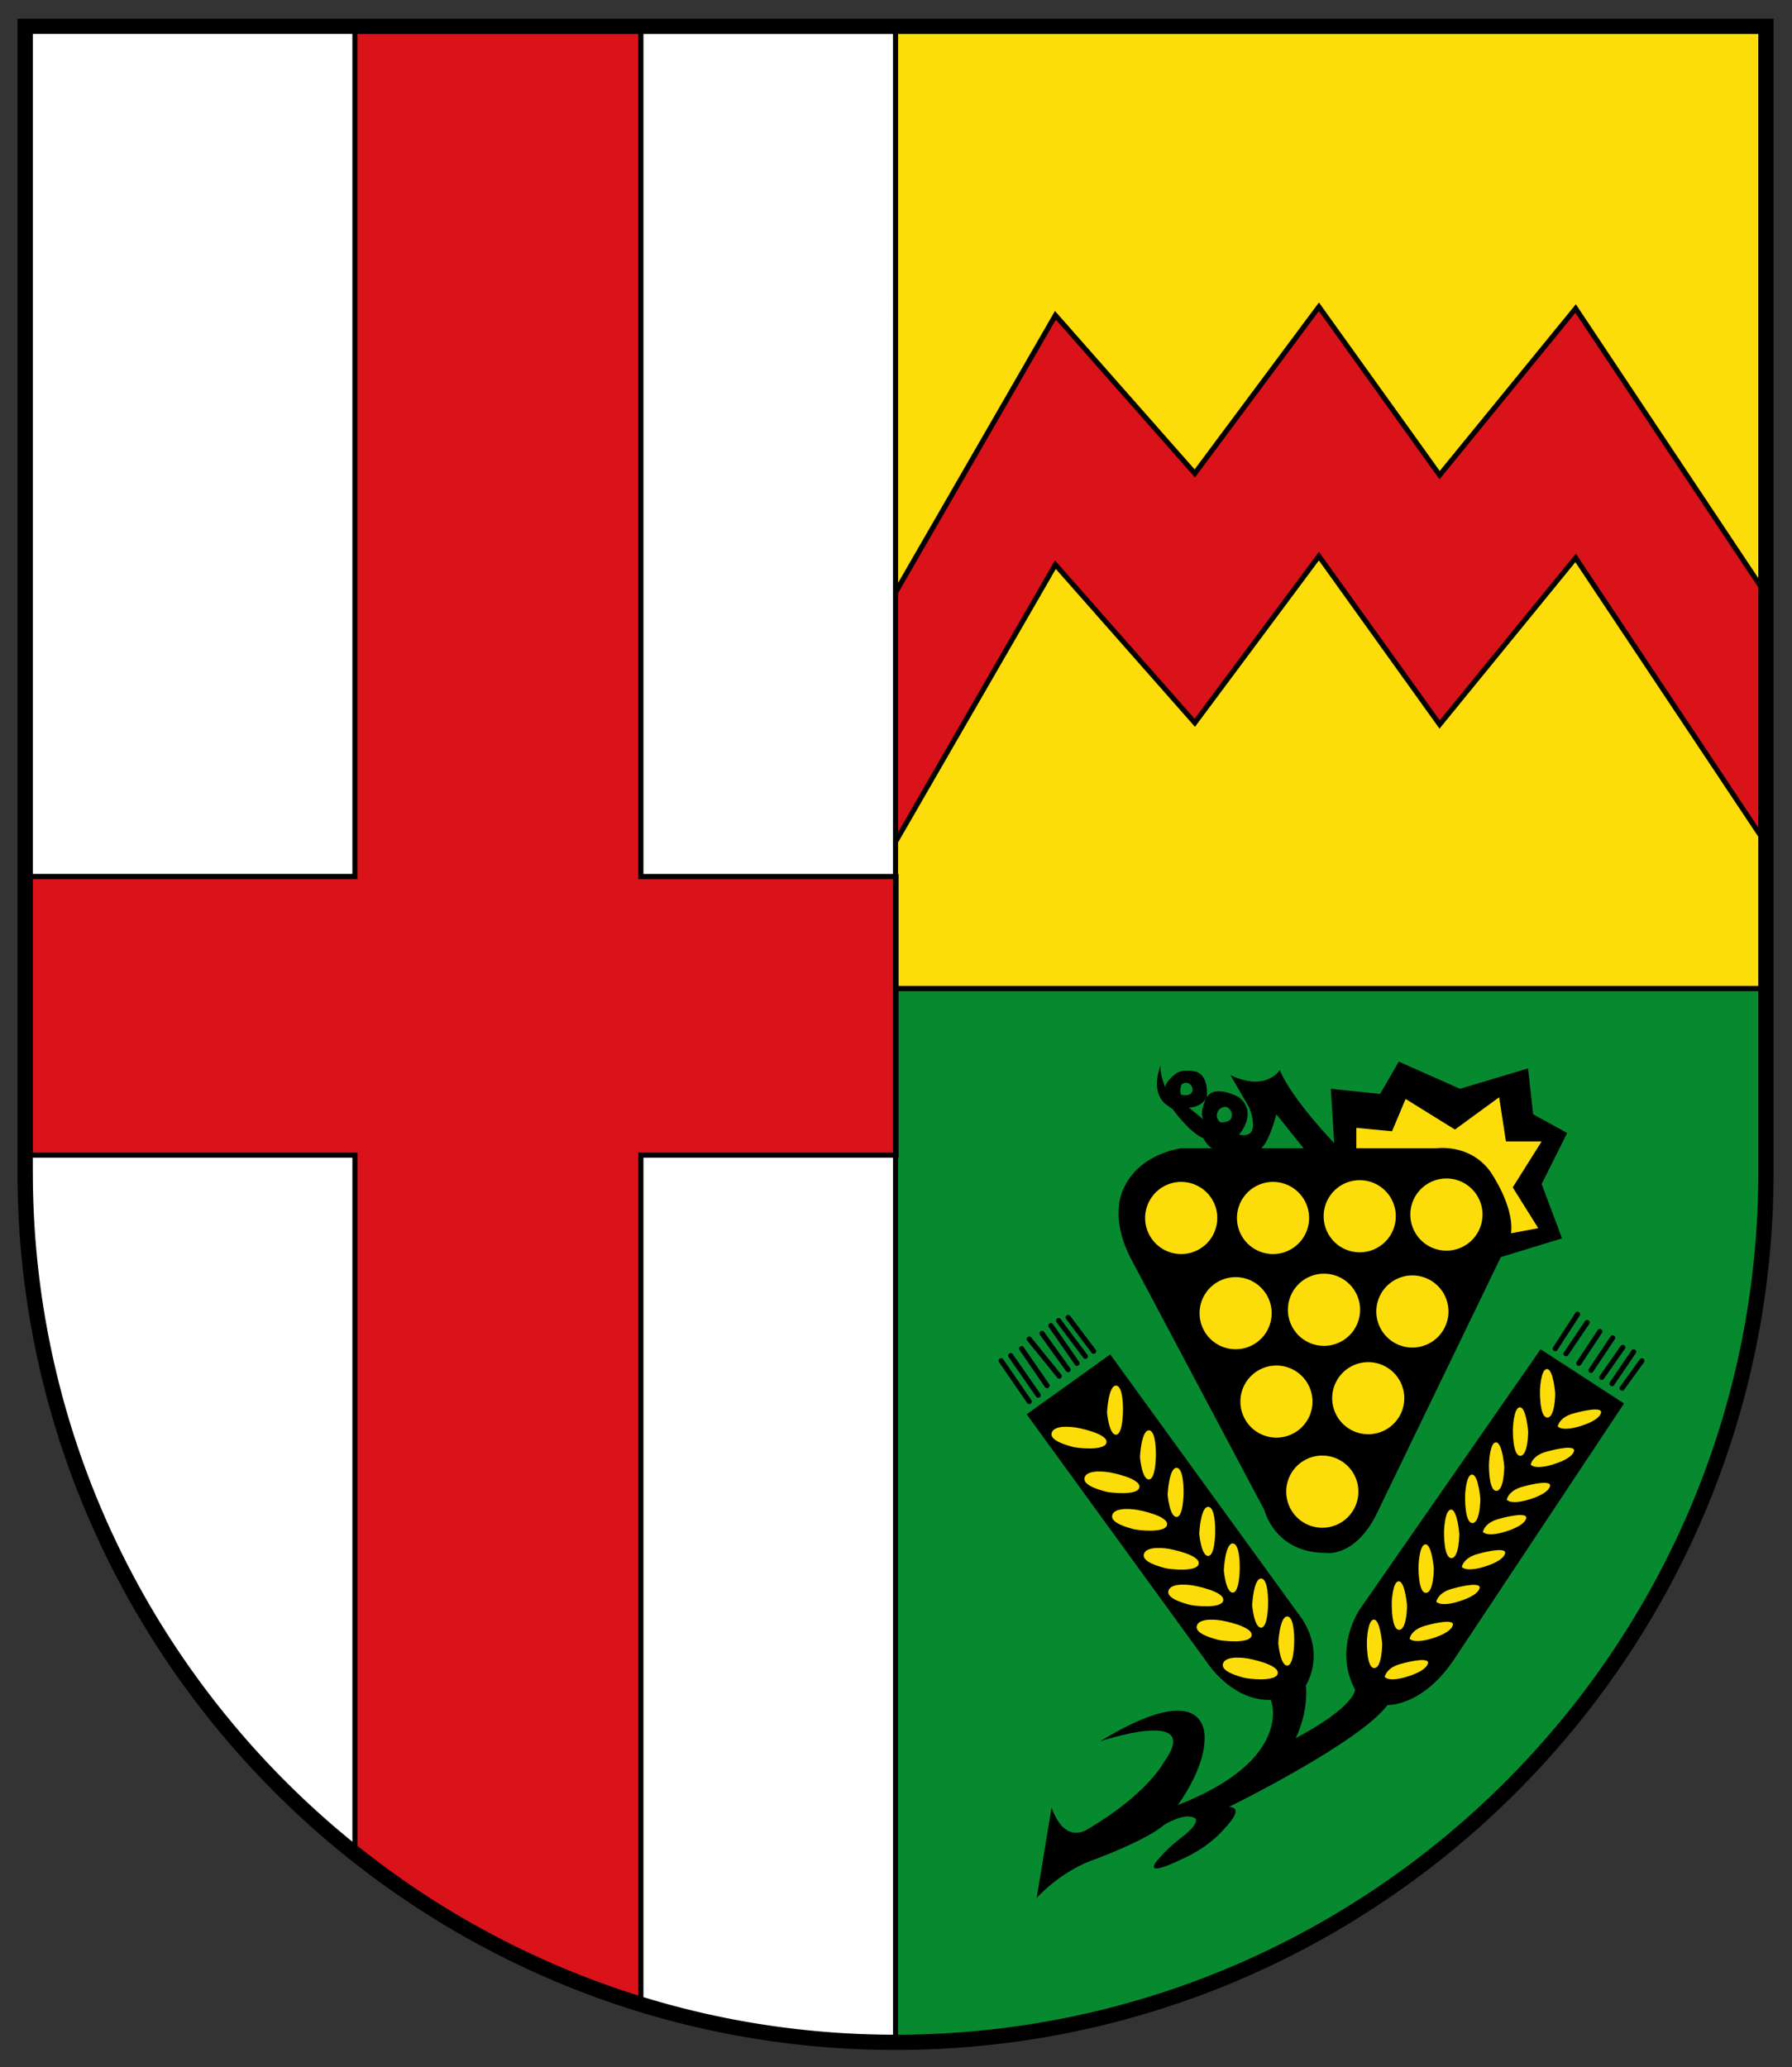 <svg height="576.858" width="500" xmlns="http://www.w3.org/2000/svg"><rect width="100%" height="100%" fill="#333333" stroke="none"/><clipPath id="a"><path d="M315.826 545.474h47.151v49.464h-47.151z"/></clipPath><g clip-path="url(#a)" transform="matrix(11.812 0 0 -11.812 -3759.135 7032.618)"><path d="M339.402 547.13v47.628h-20.56V567.69c0-11.355 9.205-20.56 20.56-20.56" fill="#fff"/><path d="M318.853 574.672h7.778v20.085h6.754v-20.085h6.03v-6.584h-6.03v-20.042s-3.16.697-6.754 3.526v16.516h-7.778z" fill="#da121a"/><path d="M339.425 572.027h20.572-.035v-4.337c0-11.355-9.205-20.56-20.56-20.56v24.897z" fill="#078930"/><path d="m353.699 565.681 1.446.442-.482 1.285.602 1.205-.803.442-.12 1.084-1.607-.482-1.446.642-.441-.763-1.165.121.08-1.285s-1.004 1.044-1.285 1.727c0 0-.321-.522-1.165-.12l.442-.764s.322-.763-.241-.642c0 0 .46.51 0 .883 0 0-.562.321-.763 0 0 0-.193-.364-.073-.525l-.346.28s.299.004.419.245c.121.241 0 0 0 0s.071.485-.241.603c0 0-.321.08-.482-.04 0 0-.321-.242-.241-.362 0 0-.16.361-.12.562 0 0-.269-.61.115-.926l.166-.118s.402-.562.723-.683c0 0 .12-.24.241-.24h-.763s-1.004-.12-1.366-.965c0 0-.361-.642.201-1.686l3.133-5.904s.241-1.004 1.445-1.004c0 0 .643-.12 1.165.843z"/><path d="M342.735 550.541s.562.643 1.406.924c0 0 1.19.441 1.606.803 0 0 .472.301.723.161 0 0 .156-.071-.24-.402 0 0-.367-.271-.568-.512 0 0-.588-.582.497-.06 0 0 .602.241 1.024.738 0 0 .497.497.09.497 0 0 3.072 1.506 3.75 2.409 0 0 .813-.045 1.566 1.069l4.021 6.055-1.972 1.28-4.262-6.13s-.648-.918-.12-1.912c0 0 .014-.392-1.402-1.145 0 0 .302.587.241 1.25 0 0 .467.708-.09 1.566l-4.533 6.25-1.973-1.415 4.247-5.844s.587-.933 1.521-.903c0 0 .572-1.401-2.199-2.485 0 0 .633.843.633 1.566 0 0 .15 1.536-2.47-.06 0 0 2.47.828 1.506-.497 0 0-.377-.738-1.777-1.566 0 0-.542-.422-.874.497z"/><path d="M346.149 565.753a.852.852 0 1 1 0 1.704.852.852 0 0 1 0-1.704M347.434 563.504a.851.851 0 1 1 .001 1.703.851.851 0 0 1-.001-1.703M352.414 565.833a.852.852 0 1 1 0 1.705.852.852 0 0 1 0-1.705M350.366 565.794a.852.852 0 1 1 0 1.704.852.852 0 0 1 0-1.704M348.318 565.753a.852.852 0 1 1 0 1.704.852.852 0 0 1 0-1.704M350.567 561.496a.851.851 0 1 1 0 1.703.851.851 0 0 1 0-1.703M348.398 561.416a.851.851 0 1 1 .001 1.703.851.851 0 0 1-.001-1.703M351.61 563.544a.852.852 0 1 1 0 1.704.852.852 0 0 1 0-1.704M349.522 563.584a.852.852 0 1 1 0 1.705.852.852 0 0 1 0-1.705M349.482 559.287a.852.852 0 1 1 0 1.705.852.852 0 0 1 0-1.705" fill="#fcdd09"/><path d="M348.036 568.252h1.004l-.643.803s-.16-.642-.36-.803" fill="#078930"/><path d="m353.94 566.244.643.12-.603.964.683 1.085h-.843l-.161 1.044-1.044-.763-1.165.723-.321-.763-.844.08v-.482h1.888s.803.12 1.285-.562c0 0 .562-.803.482-1.446" fill="#fcdd09"/><path d="M346.377 569.745s.105-.12-.015-.21c0 0-.075-.06-.218-.016 0 0-.046.113.015.241 0 0 .113.098.218-.015M347.078 568.864s.18-.008.24.075c0 0 .084.121-.03.241-.112.121-.248-.015-.248-.015s-.135-.173.038-.3" fill="#078930"/><path d="m341.847 563.198.663-.964a.06.06 0 0 1 .083-.015.059.059 0 0 1 .016.083l-.663.964a.059.059 0 0 1-.083.016.06.06 0 0 1-.016-.084M342.073 563.318l.648-.934a.06.06 0 0 1 .083-.015.06.06 0 0 1 .016.084l-.648.934a.06.06 0 0 1-.084.015.06.06 0 0 1-.015-.084M342.33 563.484l.601-.874a.06.06 0 0 1 .1.069l-.603.873a.06.06 0 0 1-.084.016.06.06 0 0 1-.015-.084M342.513 563.706l.708-.873a.06.06 0 0 1 .085-.01.06.06 0 0 1 .008.085l-.707.874a.06.06 0 1 1-.094-.076M342.812 563.844l.617-.858a.061.061 0 0 1 .085-.014.06.06 0 0 1 .013.084l-.617.858a.06.06 0 0 1-.084.014.06.06 0 0 1-.014-.084M343.022 564.026l.617-.89a.06.06 0 0 1 .084-.014.06.06 0 0 1 .015.084l-.617.889c-.019.027-.057.034-.084.015s-.034-.057-.015-.084M343.204 564.144l.633-.843a.06.06 0 0 1 .084-.012.06.06 0 0 1 .012.084l-.633.843c-.02.027-.057.032-.084.012s-.032-.057-.012-.084M343.43 564.22l.602-.799a.06.06 0 0 1 .097.072l-.603.8a.06.06 0 0 1-.084.01.06.06 0 0 1-.012-.084M355.035 563.485l.527.813a.061.061 0 0 1-.018.084.06.06 0 0 1-.083-.018l-.527-.813c-.018-.028-.01-.066.018-.084s.065-.01.083.018M355.29 563.364l.497.738a.06.06 0 0 1-.016.084.061.061 0 0 1-.084-.017l-.497-.738a.06.06 0 0 1 .016-.083.06.06 0 0 1 .084.016M355.592 563.138l.497.753a.06.06 0 0 1-.017.083.06.06 0 0 1-.084-.017l-.497-.753a.06.06 0 0 1 .018-.083.06.06 0 0 1 .083.017M355.878 562.972l.512.768a.06.06 0 1 1-.1.067l-.512-.768a.06.06 0 0 1 .016-.084.06.06 0 0 1 .084.017M356.133 562.805l.497.708a.06.06 0 0 1-.015.084.06.06 0 0 1-.084-.015l-.497-.708c-.02-.027-.012-.065.015-.084s.065-.012.084.015M356.374 562.656l.512.753a.06.06 0 0 1-.016.084.062.062 0 0 1-.084-.016l-.512-.753a.062.062 0 0 1 .016-.084.06.06 0 0 1 .084.016M356.614 562.549l.467.648a.06.06 0 0 1-.014.084.06.06 0 0 1-.084-.014l-.467-.648a.06.06 0 0 1 .014-.084.06.06 0 0 1 .084.014"/><g fill="#fcdd09"><path d="M354.623 562.524s.015.512.166.512c.15 0 .195-.572.195-.572s0-.56-.18-.573c-.196-.015-.181.633-.181.633M355.451 561.997s.587.166.617.03c0 0 .028-.172-.466-.331-.467-.151-.558-.015-.558-.015s.03.226.407.316M353.984 561.62s.015.512.166.512c.15 0 .195-.572.195-.572s0-.559-.18-.573c-.196-.015-.181.633-.181.633M354.812 561.093s.587.166.617.03c0 0 .028-.172-.466-.33-.467-.152-.558-.016-.558-.016s.03.226.407.316M353.419 560.792s.015.512.166.512c.15 0 .195-.572.195-.572s0-.56-.18-.573c-.196-.015-.181.633-.181.633M354.247 560.265s.587.166.617.03c0 0 .028-.172-.466-.331-.467-.151-.558-.015-.558-.015s.03.226.407.316M352.854 560.031s.015.512.166.512c.15 0 .195-.572.195-.572s0-.559-.18-.573c-.196-.015-.18.633-.18.633M353.683 559.504s.587.166.617.03c0 0 .028-.172-.466-.33-.467-.152-.558-.016-.558-.016s.03.226.407.316M352.357 559.203s.015.512.166.512c.15 0 .195-.572.195-.572s0-.559-.18-.573c-.196-.015-.18.633-.18.633M353.185 558.676s.587.166.617.03c0 0 .028-.172-.466-.331-.467-.151-.558-.015-.558-.015s.03.226.407.316M351.755 558.382s.015.512.166.512c.15 0 .195-.572.195-.572s0-.559-.18-.573c-.196-.015-.181.633-.181.633M352.583 557.855s.587.166.617.03c0 0 .028-.172-.466-.33-.467-.152-.558-.016-.558-.016s.031.226.407.316M351.122 557.509s.015.512.166.512c.15 0 .195-.572.195-.572s0-.56-.18-.573c-.196-.015-.18.633-.18.633M351.95 556.982s.588.166.618.03c0 0 .028-.172-.466-.331-.467-.151-.558-.015-.558-.015s.03.226.407.316M350.535 556.605s.015.512.166.512c.15 0 .195-.572.195-.572s0-.559-.18-.573c-.196-.015-.181.633-.181.633M351.363 556.078s.587.166.617.03c0 0 .028-.172-.466-.33-.467-.152-.558-.016-.558-.016s.031.226.407.316M343.689 561.65s.753-.136.693-.36c-.051-.193-.693-.122-.798-.092-.106.03-.531.138-.497.316.045.241.602.136.602.136M344.397 562.012s.03.633.21.633c.182 0 .167-.588.167-.588s0-.572-.166-.572-.211.527-.211.527M344.466 560.594s.753-.136.693-.361c-.05-.192-.693-.121-.798-.091-.106.03-.53.138-.497.316.045.24.602.136.602.136M345.174 560.955s.03.633.211.633.166-.588.166-.588 0-.572-.166-.572-.21.527-.21.527M345.12 559.708s.753-.136.693-.361c-.051-.192-.693-.121-.798-.091-.106.03-.531.138-.497.316.045.24.602.136.602.136M345.828 560.069s.03.633.21.633c.182 0 .167-.588.167-.588s0-.572-.166-.572-.211.527-.211.527M345.867 558.787s.753-.136.693-.361c-.051-.192-.693-.121-.798-.091-.106.03-.531.138-.497.316.045.24.602.136.602.136M346.575 559.148s.03.633.21.633c.182 0 .167-.588.167-.588s0-.572-.166-.572-.211.527-.211.527M346.447 557.92s.753-.135.693-.36c-.051-.192-.693-.121-.798-.091-.106.03-.531.138-.497.316.045.24.602.136.602.136M347.155 558.282s.03.633.21.633c.182 0 .166-.588.166-.588s0-.572-.165-.572c-.166 0-.211.527-.211.527M347.117 557.093s.753-.136.693-.361c-.051-.192-.693-.121-.798-.091-.106.03-.531.138-.497.316.045.24.602.136.602.136M347.825 557.454s.03.633.21.633c.182 0 .166-.588.166-.588s0-.572-.165-.572c-.166 0-.211.527-.211.527M347.734 556.196s.753-.136.693-.36c-.05-.193-.693-.122-.798-.092-.106.03-.53.138-.497.316.045.241.602.136.602.136M348.442 556.558s.03.633.211.633.165-.588.165-.588 0-.572-.165-.572c-.166 0-.21.527-.21.527M339.402 581.384l3.775 6.546 3.293-3.735 2.932 3.936 2.85-3.976 3.214 3.936 4.458-6.692.038.065v13.293h-20.56v-13.333z"/><path d="m359.924 575.508-4.458 6.692-3.213-3.936-2.851 3.976-2.932-3.936-3.293 3.735-3.775-6.546v.028-3.494h20.585-.025v3.494z"/></g><path d="M359.962 581.464v-5.944l-.038-.012-4.458 6.691-3.213-3.935-2.851 3.975-2.932-3.935-3.293 3.735-3.775-6.546v5.931-.04l3.775 6.546 3.293-3.735 2.932 3.936 2.85-3.976 3.214 3.935 4.458-6.69z" fill="#da121a"/><path d="M359.962 594.938H318.66V567.69c0-11.436 9.305-20.74 20.74-20.74 11.438 0 20.742 9.304 20.742 20.74V594.938zm-40.94-.36h7.549v-19.845h-7.548v19.844zm0-26.889v.34h7.549v-16.16c-4.602 3.74-7.548 9.442-7.548 15.82m7.608.46h-7.608v6.463H326.69v19.965h6.634v-19.965H339.342v-6.463h-6.017V548.235a20.38 20.38 0 0 0-6.634 3.537v16.377zm12.83 6.583v.745l3.726 6.46 3.238-3.673.049-.056.045.06 2.882 3.87 2.803-3.909.046-.064.05.061 3.16 3.872 4.32-6.485v-3.526h-20.306v2.645h-.012zm16.055 7.501-.045.068-.051-.063-3.164-3.875-2.805 3.912-.048.067-.05-.066-2.887-3.877-3.244 3.68-.055.063-.042-.073-3.663-6.35v5.65l3.725 6.458 3.238-3.672.049-.055.045.06 2.882 3.87 2.803-3.91.046-.064.05.061 3.16 3.872 4.32-6.484v-5.674zm4.265 12.344v-12.855l-4.265 6.402-.045.068-.051-.063-3.164-3.875-2.805 3.912-.048.067-.05-.066-2.887-3.876-3.244 3.68-.055.062-.042-.073-3.663-6.35v12.967h20.319zm-20.44 0V574.732h-5.895v19.845h5.896zm-5.895-46.378v19.83h5.896V547.31c-2.05.006-4.03.316-5.896.888m6.016 19.83h.012v3.937h20.307v-4.277c0-11.217-9.11-20.346-20.32-20.378v20.717z"/></g></svg>